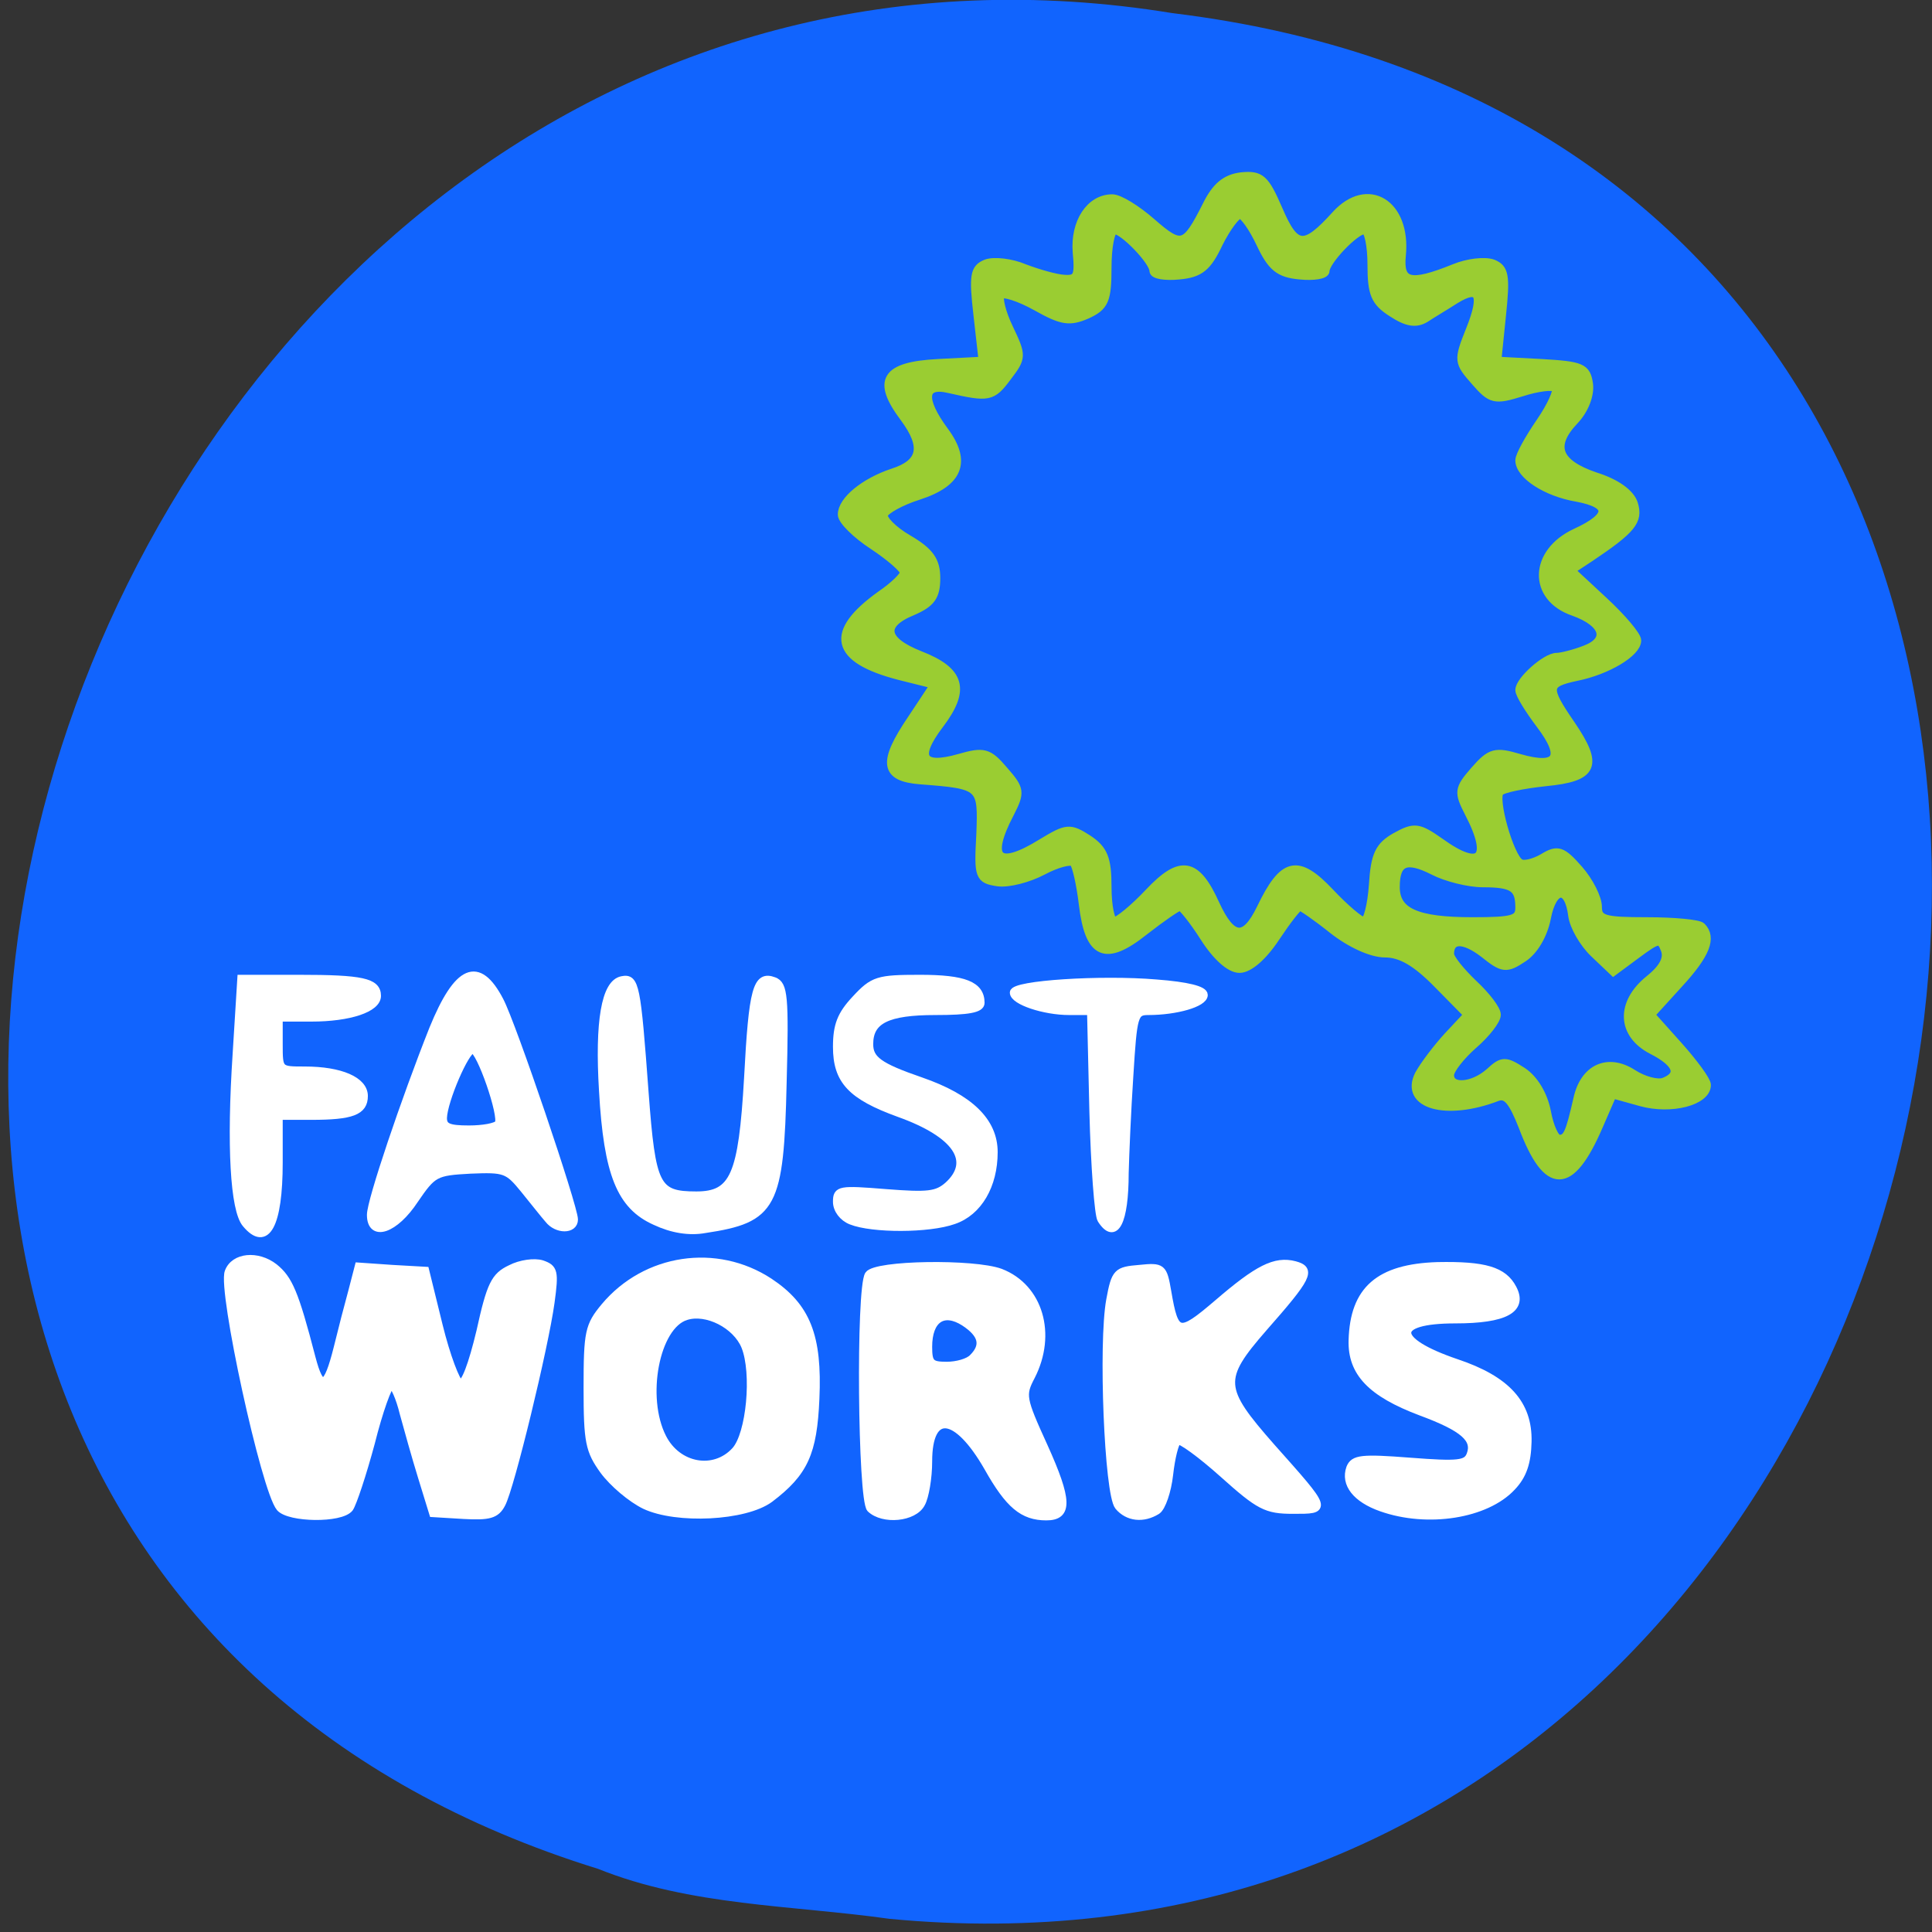 
<svg xmlns="http://www.w3.org/2000/svg" xmlns:xlink="http://www.w3.org/1999/xlink" width="16px" height="16px" viewBox="0 0 16 16" version="1.1">
<rect x="0" y="0" width="16" height="16" fill="#333333" stroke="none"/>
<g id="surface1">
<path style=" stroke:none;fill-rule:nonzero;fill:rgb(6.667%,39.216%,99.608%);fill-opacity:1;" d="M 7.367 15.891 C 17.031 16.812 19.633 1.312 9.711 0.109 C 0.586 -1.383 -4.113 12.668 4.953 15.477 C 5.719 15.785 6.559 15.777 7.367 15.891 Z M 7.367 15.891 "/>
<path style="fill-rule:evenodd;fill:rgb(60.392%,80.392%,19.608%);fill-opacity:1;stroke-width:1.187;stroke-linecap:butt;stroke-linejoin:miter;stroke:rgb(60.392%,80.392%,19.608%);stroke-opacity:1;stroke-miterlimit:4;" d="M 297.027 23.12 C 296.652 22.745 293.402 22.433 289.777 22.433 C 283.965 22.433 283.152 22.183 283.152 20.433 C 283.152 19.308 282.027 17.058 280.652 15.495 C 278.402 12.933 277.84 12.745 275.902 13.933 C 274.715 14.62 273.277 14.995 272.777 14.62 C 271.402 13.808 269.152 5.933 270.09 5.058 C 270.465 4.62 273.277 4.058 276.215 3.745 C 282.652 3.12 283.34 1.62 279.59 -3.88 C 276.152 -8.88 276.277 -9.442 280.34 -10.317 C 284.402 -11.13 288.402 -13.505 288.402 -15.13 C 288.402 -15.755 286.402 -18.13 283.965 -20.38 L 279.527 -24.505 L 282.09 -26.192 C 287.777 -30.005 288.652 -31.13 287.965 -33.38 C 287.527 -34.755 285.652 -36.13 282.84 -37.005 C 277.715 -38.755 276.84 -41.13 280.027 -44.505 C 281.402 -45.942 282.152 -47.942 281.965 -49.38 C 281.652 -51.567 281.027 -51.817 275.652 -52.13 L 269.715 -52.442 L 270.34 -58.567 C 270.902 -63.88 270.715 -64.817 269.152 -65.442 C 268.09 -65.817 265.84 -65.567 264.027 -64.817 C 258.152 -62.442 256.59 -62.817 256.965 -66.567 C 257.652 -73.442 252.465 -76.63 248.215 -71.942 C 244.027 -67.317 242.777 -67.38 240.527 -72.63 C 238.715 -76.817 238.152 -77.317 235.59 -77.067 C 233.527 -76.817 232.215 -75.755 230.965 -73.192 C 228.152 -67.63 227.59 -67.442 223.59 -70.942 C 221.59 -72.692 219.277 -74.13 218.34 -74.13 C 215.402 -74.13 213.34 -70.942 213.652 -67.005 C 213.965 -63.755 213.715 -63.255 211.902 -63.38 C 210.777 -63.442 208.402 -64.13 206.59 -64.817 C 204.84 -65.567 202.527 -65.817 201.527 -65.442 C 199.965 -64.817 199.777 -63.942 200.402 -58.567 L 201.09 -52.442 L 195.09 -52.13 C 188.027 -51.755 186.84 -49.88 190.59 -44.88 C 193.465 -41.005 192.965 -38.755 189.027 -37.505 C 185.277 -36.255 182.277 -33.817 182.277 -31.942 C 182.277 -31.192 184.152 -29.317 186.465 -27.817 C 188.715 -26.317 190.59 -24.692 190.59 -24.192 C 190.59 -23.755 189.215 -22.38 187.465 -21.192 C 180.465 -16.192 181.215 -12.692 189.902 -10.442 L 194.652 -9.255 L 191.59 -4.63 C 187.652 1.183 187.902 3.12 192.715 3.495 C 200.965 4.12 201.027 4.245 200.777 10.808 C 200.465 16.433 200.59 16.745 203.09 17.12 C 204.465 17.308 207.152 16.62 209.027 15.62 C 210.902 14.62 212.777 14.12 213.215 14.495 C 213.59 14.933 214.152 17.433 214.465 20.058 C 215.277 26.87 217.402 27.808 222.59 23.683 C 224.902 21.87 227.09 20.37 227.402 20.37 C 227.715 20.37 229.215 22.245 230.652 24.495 C 232.277 27.058 234.09 28.683 235.34 28.683 C 236.59 28.683 238.465 27.058 240.152 24.495 C 241.652 22.245 243.09 20.37 243.402 20.37 C 243.652 20.37 245.652 21.745 247.84 23.495 C 250.152 25.308 252.965 26.62 254.777 26.62 C 256.902 26.62 258.965 27.808 261.84 30.745 L 265.902 34.87 L 263.215 37.745 C 261.777 39.308 260.027 41.62 259.34 42.87 C 257.34 46.87 262.965 48.433 269.777 45.808 C 271.027 45.37 271.84 46.308 273.215 49.808 C 276.465 58.433 279.527 58.433 283.277 49.745 L 285.152 45.433 L 288.965 46.495 C 293.027 47.62 297.715 46.37 297.715 44.245 C 297.715 43.683 296.027 41.37 293.965 39.058 L 290.215 34.87 L 293.965 30.745 C 297.652 26.745 298.465 24.558 297.027 23.12 Z M 292.027 43.87 C 291.152 44.183 289.277 43.683 287.84 42.745 C 284.527 40.62 281.402 42.058 280.527 46.12 C 279.465 50.745 279.152 51.495 278.027 51.495 C 277.465 51.495 276.715 49.87 276.34 47.808 C 275.902 45.558 274.652 43.495 273.152 42.495 C 270.84 40.995 270.465 40.995 268.777 42.558 C 266.527 44.558 263.402 44.808 263.402 42.933 C 263.402 42.183 264.84 40.37 266.527 38.87 C 268.277 37.37 269.652 35.558 269.652 34.87 C 269.652 34.183 268.277 32.37 266.527 30.745 C 264.84 29.12 263.402 27.37 263.402 26.745 C 263.402 24.62 265.277 24.558 268.027 26.683 C 270.527 28.683 270.965 28.745 273.215 27.245 C 274.652 26.308 275.902 24.183 276.34 21.933 C 277.152 17.683 279.34 17.495 279.84 21.62 C 280.027 23.058 281.34 25.308 282.715 26.62 L 285.277 29.058 L 288.402 26.745 C 291.277 24.62 291.59 24.558 292.215 26.183 C 292.652 27.37 291.965 28.683 290.09 30.183 C 286.215 33.308 286.34 37.433 290.465 39.558 C 293.902 41.308 294.465 42.933 292.027 43.87 Z M 280.277 -29.505 C 274.59 -26.88 274.465 -20.88 279.965 -19.005 C 284.152 -17.505 284.84 -15.13 281.527 -13.88 C 280.09 -13.317 278.34 -12.88 277.715 -12.88 C 276.277 -12.88 272.777 -9.755 272.777 -8.505 C 272.777 -7.942 274.027 -5.942 275.527 -3.942 C 278.902 0.495 277.902 2.12 272.715 0.62 C 269.527 -0.317 268.902 -0.192 266.777 2.245 C 264.59 4.745 264.59 5.12 266.027 7.933 C 269.215 14.058 267.527 15.745 262.152 11.87 C 259.215 9.808 258.715 9.745 256.215 11.12 C 254.027 12.37 253.465 13.495 253.215 17.558 C 253.027 20.245 252.465 22.433 251.965 22.433 C 251.465 22.433 249.402 20.683 247.402 18.558 C 243.09 13.995 241.215 14.433 238.215 20.683 C 236.09 25.058 234.277 24.87 232.09 20.12 C 229.527 14.433 227.465 14.12 223.277 18.558 C 221.277 20.683 219.152 22.433 218.59 22.433 C 218.09 22.433 217.652 20.37 217.652 17.808 C 217.652 13.995 217.152 12.808 215.09 11.433 C 212.652 9.87 212.277 9.933 208.965 11.933 C 203.027 15.62 201.402 14.12 204.652 7.933 C 206.09 5.12 206.027 4.745 203.84 2.245 C 201.777 -0.192 201.152 -0.317 197.902 0.62 C 192.84 2.058 191.902 0.495 195.215 -3.88 C 198.777 -8.567 198.09 -11.005 192.652 -13.13 C 187.715 -15.067 187.34 -17.317 191.652 -19.067 C 194.09 -20.13 194.777 -21.005 194.777 -23.442 C 194.777 -25.755 193.965 -26.942 191.09 -28.63 C 189.027 -29.817 187.59 -31.317 187.777 -31.942 C 187.965 -32.567 190.09 -33.755 192.465 -34.505 C 197.84 -36.255 198.902 -39.005 195.902 -43.067 C 192.715 -47.38 192.965 -49.63 196.59 -48.755 C 201.84 -47.567 202.277 -47.63 204.277 -50.317 C 206.277 -52.942 206.277 -53.13 204.527 -56.817 C 203.527 -58.88 203.027 -60.942 203.402 -61.317 C 203.84 -61.692 205.965 -61.005 208.215 -59.755 C 211.652 -57.817 212.652 -57.692 214.965 -58.692 C 217.277 -59.755 217.652 -60.567 217.652 -64.942 C 217.652 -67.692 218.09 -70.005 218.652 -70.005 C 219.84 -70.005 223.902 -65.817 223.902 -64.505 C 223.902 -64.005 225.402 -63.755 227.277 -63.942 C 230.027 -64.192 231.027 -65.005 232.527 -68.192 C 233.59 -70.317 234.902 -72.067 235.402 -72.067 C 235.902 -72.067 237.152 -70.317 238.152 -68.192 C 239.652 -65.005 240.652 -64.192 243.402 -63.942 C 245.277 -63.755 246.777 -64.005 246.777 -64.505 C 246.777 -65.817 250.777 -70.005 252.027 -70.005 C 252.59 -70.005 253.027 -67.88 253.027 -65.317 C 253.027 -61.442 253.465 -60.38 255.715 -58.942 C 257.715 -57.63 258.902 -57.442 260.152 -58.192 C 261.09 -58.817 262.902 -59.88 264.152 -60.692 C 267.402 -62.692 268.09 -61.38 266.152 -56.567 C 264.527 -52.505 264.59 -52.317 266.84 -49.755 C 268.965 -47.317 269.402 -47.192 273.027 -48.317 C 275.152 -49.005 277.215 -49.255 277.59 -48.88 C 277.965 -48.505 277.027 -46.442 275.527 -44.255 C 274.027 -42.067 272.777 -39.817 272.777 -39.192 C 272.777 -37.255 276.34 -34.942 280.402 -34.255 C 285.09 -33.38 285.027 -31.692 280.277 -29.505 Z M 266.465 22.433 C 258.965 22.433 256.152 21.183 256.152 17.808 C 256.152 14.37 257.59 13.745 261.277 15.62 C 262.965 16.495 265.965 17.245 267.84 17.245 C 271.902 17.245 272.777 17.87 272.777 20.558 C 272.777 22.183 271.902 22.433 266.465 22.433 Z M 266.465 22.433 " transform="matrix(0.062,0,0,0.062,-4.326,6.242)"/>
<path style="fill-rule:evenodd;fill:rgb(100%,100%,100%);fill-opacity:1;stroke-width:1.001;stroke-linecap:butt;stroke-linejoin:miter;stroke:rgb(100%,100%,100%);stroke-opacity:1;stroke-miterlimit:4;" d="M 42.694 190.799 C 40.694 188.424 34.882 161.736 35.819 159.299 C 36.569 157.236 39.694 156.924 41.944 158.674 C 43.882 160.236 44.694 162.049 46.944 170.736 C 48.132 175.299 49.007 174.924 50.382 169.424 C 50.944 167.111 51.819 163.736 52.319 161.924 L 53.194 158.549 L 57.694 158.861 L 62.132 159.111 L 63.944 166.486 C 64.944 170.549 66.257 173.986 66.757 174.174 C 67.382 174.361 68.382 171.674 69.444 167.236 C 70.819 160.986 71.382 159.861 73.507 158.861 C 74.819 158.174 76.694 157.924 77.694 158.236 C 79.319 158.799 79.444 159.236 78.882 163.361 C 78.069 169.299 73.507 188.111 72.319 190.299 C 71.569 191.736 70.632 191.986 67.257 191.799 L 63.132 191.549 L 61.632 186.674 C 60.819 184.049 59.757 180.236 59.194 178.174 C 58.694 176.111 57.944 174.424 57.569 174.424 C 57.194 174.424 55.944 177.861 54.882 182.111 C 53.757 186.299 52.444 190.236 52.007 190.861 C 50.819 192.361 43.944 192.236 42.694 190.799 Z M 42.694 190.799 " transform="matrix(0.062,0,0,0.062,-0.329,0.657)"/>
<path style="fill-rule:evenodd;fill:rgb(100%,100%,100%);fill-opacity:1;stroke-width:1.001;stroke-linecap:butt;stroke-linejoin:miter;stroke:rgb(100%,100%,100%);stroke-opacity:1;stroke-miterlimit:4;" d="M 91.444 190.486 C 89.632 189.611 87.194 187.549 85.944 185.861 C 84.007 183.174 83.757 182.049 83.757 174.799 C 83.757 167.299 83.944 166.486 86.069 163.924 C 91.569 157.361 101.007 155.986 108.069 160.611 C 113.069 163.924 114.632 167.861 114.257 176.236 C 113.944 183.486 112.757 186.111 108.132 189.611 C 104.819 192.049 95.694 192.486 91.444 190.486 Z M 103.507 183.174 C 105.507 180.986 106.257 172.799 104.819 169.236 C 103.632 166.361 99.694 164.361 96.944 165.236 C 92.882 166.486 91.069 176.049 93.819 181.424 C 95.819 185.361 100.694 186.236 103.507 183.174 Z M 103.507 183.174 " transform="matrix(0.062,0,0,0.062,-0.329,0.657)"/>
<path style="fill-rule:evenodd;fill:rgb(100%,100%,100%);fill-opacity:1;stroke-width:1.001;stroke-linecap:butt;stroke-linejoin:miter;stroke:rgb(100%,100%,100%);stroke-opacity:1;stroke-miterlimit:4;" d="M 121.569 190.924 C 120.382 189.674 120.132 161.549 121.319 159.674 C 122.257 158.236 135.382 158.049 138.944 159.361 C 144.132 161.361 145.944 167.611 143.069 173.236 C 141.757 175.736 141.819 176.174 144.757 182.611 C 148.007 189.799 148.069 191.986 145.069 191.986 C 141.944 191.986 140.069 190.424 137.257 185.424 C 133.069 178.111 129.319 177.736 129.319 184.611 C 129.319 186.799 128.882 189.361 128.382 190.236 C 127.382 192.174 123.257 192.549 121.569 190.924 Z M 135.257 170.736 C 136.882 169.111 136.507 167.611 134.132 166.049 C 131.319 164.236 129.319 165.611 129.319 169.299 C 129.319 171.486 129.632 171.799 131.757 171.799 C 133.132 171.799 134.694 171.361 135.257 170.736 Z M 135.257 170.736 " transform="matrix(0.062,0,0,0.062,-0.329,0.657)"/>
<path style="fill-rule:evenodd;fill:rgb(100%,100%,100%);fill-opacity:1;stroke-width:1.001;stroke-linecap:butt;stroke-linejoin:miter;stroke:rgb(100%,100%,100%);stroke-opacity:1;stroke-miterlimit:4;" d="M 154.694 190.611 C 153.319 188.924 152.507 168.861 153.569 163.049 C 154.257 159.299 154.507 159.111 157.507 158.861 C 160.569 158.549 160.694 158.674 161.257 161.924 C 162.257 167.799 162.757 167.924 167.944 163.486 C 173.319 158.861 175.632 157.674 178.257 158.361 C 180.569 158.986 180.069 159.986 174.069 166.799 C 168.132 173.611 168.257 174.861 175.132 182.674 C 182.757 191.236 182.694 191.111 178.007 191.111 C 174.444 191.111 173.507 190.611 168.694 186.299 C 165.694 183.611 163.007 181.674 162.632 181.861 C 162.257 182.111 161.757 184.111 161.507 186.361 C 161.257 188.611 160.507 190.736 159.882 191.174 C 158.007 192.361 155.944 192.111 154.694 190.611 Z M 154.694 190.611 " transform="matrix(0.062,0,0,0.062,-0.329,0.657)"/>
<path style="fill-rule:evenodd;fill:rgb(100%,100%,100%);fill-opacity:1;stroke-width:1.001;stroke-linecap:butt;stroke-linejoin:miter;stroke:rgb(100%,100%,100%);stroke-opacity:1;stroke-miterlimit:4;" d="M 189.819 190.799 C 186.444 189.611 184.882 187.611 185.632 185.486 C 186.132 184.236 187.194 184.111 193.632 184.611 C 200.132 185.111 201.194 184.986 201.694 183.736 C 202.507 181.611 200.819 180.111 195.069 177.986 C 188.444 175.486 185.819 172.736 185.944 168.424 C 186.132 161.674 189.507 158.736 197.319 158.486 C 203.632 158.361 206.132 159.111 207.382 161.486 C 208.882 164.299 206.319 165.674 199.694 165.674 C 191.132 165.674 191.194 168.486 199.819 171.424 C 206.569 173.674 209.507 176.924 209.382 181.986 C 209.319 184.736 208.757 186.486 207.257 188.049 C 203.819 191.736 196.007 192.986 189.819 190.799 Z M 189.819 190.799 " transform="matrix(0.062,0,0,0.062,-0.329,0.657)"/>
<path style="fill-rule:evenodd;fill:rgb(100%,100%,100%);fill-opacity:1;stroke-width:1.001;stroke-linecap:butt;stroke-linejoin:miter;stroke:rgb(100%,100%,100%);stroke-opacity:1;stroke-miterlimit:4;" d="M 152.382 152.299 C 152.007 151.736 151.507 145.236 151.319 137.861 L 151.007 124.486 L 148.132 124.486 C 144.757 124.486 140.694 123.111 140.694 121.986 C 140.694 120.861 152.382 120.111 159.757 120.736 C 163.882 121.049 166.132 121.611 166.132 122.299 C 166.132 123.424 162.382 124.486 158.694 124.486 C 156.819 124.486 156.694 124.986 156.194 133.049 C 155.882 137.736 155.632 143.611 155.569 146.111 C 155.569 152.611 154.257 155.236 152.382 152.299 Z M 152.382 152.299 " transform="matrix(0.062,0,0,0.062,-0.329,0.657)"/>
<path style="fill-rule:evenodd;fill:rgb(100%,100%,100%);fill-opacity:1;stroke-width:1.001;stroke-linecap:butt;stroke-linejoin:miter;stroke:rgb(100%,100%,100%);stroke-opacity:1;stroke-miterlimit:4;" d="M 119.007 152.486 C 117.882 152.049 117.069 150.986 117.069 149.924 C 117.069 148.299 117.444 148.236 123.632 148.736 C 129.257 149.174 130.444 149.049 131.944 147.736 C 135.507 144.486 133.069 140.861 125.382 138.111 C 119.007 135.799 117.069 133.736 117.069 129.236 C 117.069 126.361 117.632 124.924 119.569 122.861 C 121.944 120.299 122.569 120.111 128.194 120.111 C 134.132 120.111 136.319 120.986 136.319 123.361 C 136.319 124.174 134.632 124.486 130.257 124.486 C 123.819 124.486 121.444 125.674 121.444 128.861 C 121.444 130.924 122.694 131.861 128.319 133.799 C 134.819 136.049 138.069 139.174 138.069 143.299 C 138.069 147.736 136.007 151.299 132.694 152.424 C 129.382 153.611 121.819 153.611 119.007 152.486 Z M 119.007 152.486 " transform="matrix(0.062,0,0,0.062,-0.329,0.657)"/>
<path style="fill-rule:evenodd;fill:rgb(100%,100%,100%);fill-opacity:1;stroke-width:1.001;stroke-linecap:butt;stroke-linejoin:miter;stroke:rgb(100%,100%,100%);stroke-opacity:1;stroke-miterlimit:4;" d="M 92.819 152.549 C 88.194 150.486 86.444 146.236 85.819 135.111 C 85.257 125.861 86.132 120.736 88.382 120.299 C 90.194 119.924 90.382 120.986 91.444 135.361 C 92.382 147.924 92.944 149.049 98.319 149.049 C 103.319 149.049 104.444 146.424 105.194 133.424 C 105.819 121.424 106.382 119.549 108.694 120.424 C 110.007 120.924 110.194 122.424 109.882 133.986 C 109.507 150.549 108.632 152.236 99.444 153.611 C 97.382 153.986 95.069 153.611 92.819 152.549 Z M 92.819 152.549 " transform="matrix(0.062,0,0,0.062,-0.329,0.657)"/>
<path style="fill-rule:evenodd;fill:rgb(100%,100%,100%);fill-opacity:1;stroke-width:1.001;stroke-linecap:butt;stroke-linejoin:miter;stroke:rgb(100%,100%,100%);stroke-opacity:1;stroke-miterlimit:4;" d="M 54.819 151.674 C 54.819 149.799 59.382 136.299 63.132 126.861 C 66.444 118.736 69.194 117.549 72.069 123.049 C 73.757 126.236 82.007 150.611 82.007 152.299 C 82.007 153.736 79.694 153.736 78.569 152.299 C 78.069 151.736 76.632 149.924 75.319 148.299 C 73.132 145.611 72.757 145.486 68.132 145.674 C 63.444 145.924 63.132 146.111 60.694 149.674 C 58.069 153.674 54.819 154.799 54.819 151.674 Z M 71.882 139.486 C 72.507 138.486 69.444 129.611 68.444 129.611 C 67.507 129.611 64.569 136.424 64.507 138.736 C 64.507 139.924 65.194 140.236 67.944 140.236 C 69.819 140.236 71.569 139.924 71.882 139.486 Z M 71.882 139.486 " transform="matrix(0.062,0,0,0.062,-0.329,0.657)"/>
<path style="fill-rule:evenodd;fill:rgb(100%,100%,100%);fill-opacity:1;stroke-width:1.001;stroke-linecap:butt;stroke-linejoin:miter;stroke:rgb(100%,100%,100%);stroke-opacity:1;stroke-miterlimit:4;" d="M 38.132 152.861 C 36.569 150.986 36.069 142.486 36.882 130.174 L 37.507 120.111 L 45.194 120.111 C 53.694 120.111 55.694 120.549 55.694 122.424 C 55.694 124.111 52.007 125.361 46.882 125.361 L 42.569 125.361 L 42.569 128.861 C 42.569 132.361 42.569 132.361 46.007 132.361 C 50.819 132.361 53.944 133.736 53.944 135.799 C 53.944 137.861 52.319 138.486 46.882 138.486 L 42.569 138.486 L 42.569 144.674 C 42.569 153.049 40.882 156.174 38.132 152.861 Z M 38.132 152.861 " transform="matrix(0.062,0,0,0.062,-0.329,0.657)"/>
</g>
</svg>
